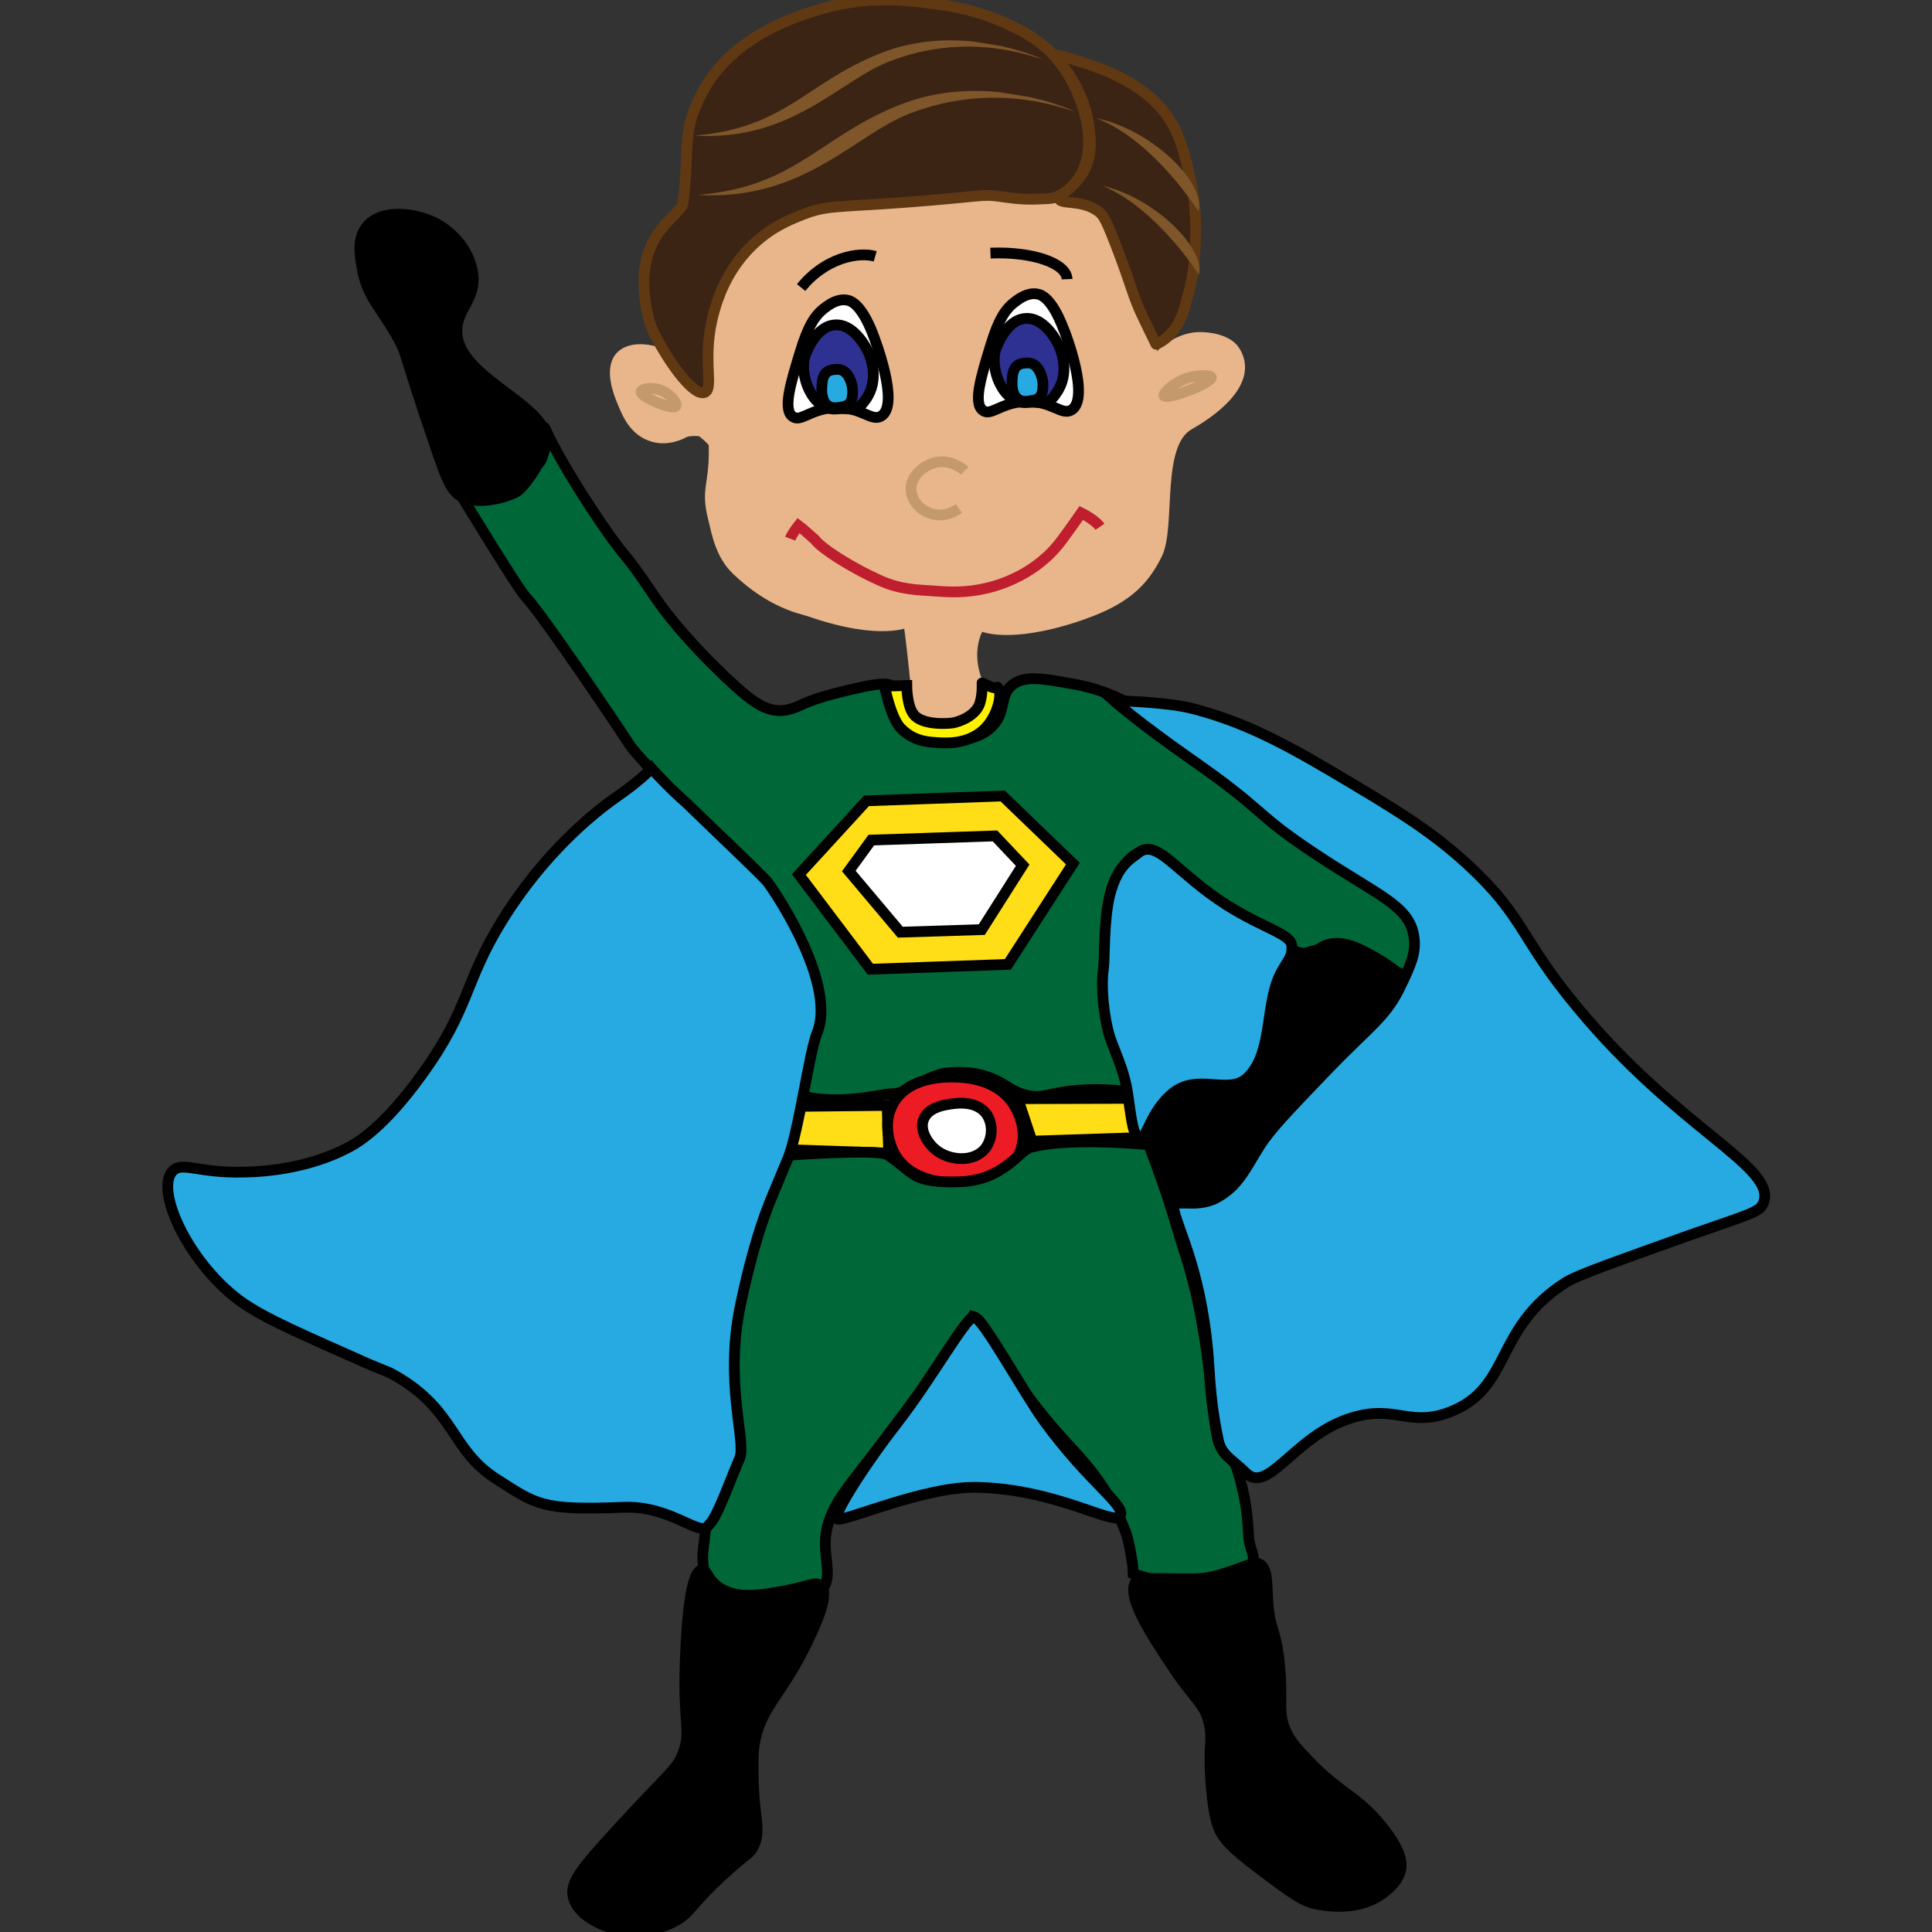 <?xml version="1.0" encoding="utf-8"?>
<!-- Generator: Adobe Illustrator 18.1.0, SVG Export Plug-In . SVG Version: 6.00 Build 0)  -->
<!DOCTYPE svg PUBLIC "-//W3C//DTD SVG 1.1//EN" "http://www.w3.org/Graphics/SVG/1.1/DTD/svg11.dtd">
<svg version="1.1" id="Layer_1" xmlns="http://www.w3.org/2000/svg" xmlns:xlink="http://www.w3.org/1999/xlink" x="0px" y="0px"
	 viewBox="0 0 600 600" enable-background="new 0 0 600 600" xml:space="preserve">
<rect x="0" y="0" width="600" height="600" fill="#333333" stroke="none"/>
<symbol  id="Brown_Hair_1" viewBox="-8.1 -3.4 16.2 6.8">
	<g>
		<path fill="#7E5629" d="M-8.1,2.5c0,0,10.4-0.9,16.2-5.9C3.6,2-5.5,4.9-8.1,2.5z"/>
	</g>
</symbol>
<symbol  id="Brown_Hair_4" viewBox="-11.3 -7.7 22.6 15.3">
	<path fill="#7E5629" d="M-11.3,6.9c0,0,5.6,2.6,10.6-1.9c5-4.6,5.8-10.2,12-12.7C4.7-6.6,2.2,0.8-1,3.9C-6.1,8.8-10.8,6.9-11.3,6.9
		z"/>
</symbol>
<g>
	<path fill="#006838" stroke="#000000" stroke-width="3.342" stroke-miterlimit="10" d="M314.3,212.8c3.7-3.1,9.2-2.1,17.8-0.6
		c4.1,0.7,9.5,1.8,16.3,5.1c10.1,4.9,15.2,10.7,24.5,17.6c13.1,9.5,23.1,20.7,36.1,30c0.2,0.1,10.9,5.3,22.7,14.3
		c3.4,2.5,6.9,5.5,8.1,10.3c1.4,5.3-0.3,11.9-3.5,12.9c-2.1,0.6-3.2-1.7-9.6-5.3c-4.4-2.4-8-4.4-12.4-4.1c-4.5,0.4-4.8,2.8-8.2,3.1
		c-6.4,0.5-15.1-8.8-20-11.9c-4.5-2.9-10.3-5.5-17.5-11.9c-3.6-3.2-5.3-4.1-6.8-5.4c-3.1-2.5-8.5-5.5-14,3.9
		c-3.6,6.1-1.6,19-1.5,26.2c0.1,4.8,0.1,17.1,2.9,26c0,0,0.4,1.9,2.8,9.3l1.7,5.6c-0.8,2.1-7.5-0.1-17.8,0.6
		c-10.4,0.7-11.6,2.8-16.7,1.7c-5.7-1.2-6.2-3.6-12.8-5.9c-5.6-1.9-12.5-1.3-14.4-0.7c-5.6,1.7-6.3,3.3-12.6,5.7
		c-1.8,0.7-0.8-0.1-5.9,0.8c-8.4,1.5-13.8,1.7-18.9,1.2c-4.7-0.5-5.4-1.2-5.7-1.5c-2.5-3,0.2-7.9,2.2-17.8
		c0.6-3.2,2.5-10.5-0.2-19.4c-1-3.5-1.3-8.9-6.2-17.3c-5.8-9.9-7.7-12.6-10.7-15.7c-2-2.1,0,0-8.6-7.9c-8.4-7.8-7.8-6.7-12.4-11.5
		c-4-4.2-15.2-15.4-17.6-19.1c-1.8-2.9-26.8-40.1-31.8-45.3c-2.8-2.9-19.4-30.4-20.2-31.6c-4.4-6.5,13.5-2.3,11.5-2.3
		c-9.5-0.3,2.7-4.2,10.6-6.8c6.4-2.1,1.8-16.6,4.2-11.2c3.4,7.6,11.7,21.1,19.3,31.9c6.5,9.1,5.1,5.8,13.7,18.6
		c7.6,11.4,18.4,21.8,21.9,25.2c9.8,9.2,14.9,13.7,23.8,9.5c3.6-1.7,7.6-3,16-5c10-2.4,11.7-1.7,12.8-1c3.7,2.6,0.9,7.5,4.9,12.1
		c4,4.7,11,4.6,13.5,4.6c2.7,0,8.1-0.1,12.1-3.8C312.8,221.3,310.1,216.3,314.3,212.8z"/>
	<polygon fill="#FFDE17" stroke="#000000" stroke-width="3.342" stroke-miterlimit="10" points="311.4,247.2 333.2,268.2 313,299.5 
		270.3,301 248.1,271.6 269.1,248.7 	"/>
	<polygon fill="#FFFFFF" stroke="#000000" stroke-width="3.342" stroke-miterlimit="10" points="317.6,268.7 304.9,288.7 
		279.6,289.5 263.6,270.5 270.6,260.9 309,259.6 	"/>
	<path stroke="#000000" stroke-width="3.342" stroke-miterlimit="10" d="M433.4,303.3c1.1,3.7-3.2,10.3-11.1,18.8
		c-17.1,18.2-19.4,15.9-26.4,25.4c-6.7,9.2-7.9,16.1-17.6,23.4c-4.2,3.2-7.1,4.4-9.9,3.7c-5.5-1.4-7.5-9.4-8.8-14.2
		c-1.4-5.5-3.2-12.1,0.5-17.3c2.9-4,7.5-5.1,10.9-6c7.5-1.9,9.5,0.8,13.4-0.5c11.3-3.8,5.2-32.6,18.8-39.6
		c5.6-2.9,11.8-2.6,14.9-1.9C421.3,295.9,431.9,298.1,433.4,303.3z"/>
	<path stroke="#000000" stroke-width="3.342" stroke-miterlimit="10" d="M169.3,139.3c4.5-12.7-26.8-20.8-27.4-36
		c-0.3-7.7,6.4-10.2,4.8-19.1c-1.6-8.9-9.3-13.7-10.2-14.2c-7-4.2-18.2-5.2-22.6,0.4c-2.9,3.5-2.2,8.3-1.6,12
		c1.5,10.1,6.4,13.3,11.7,23.3c2.4,4.4,1,3.1,11.4,33.5c3.3,9.7,4.9,14.1,9,15.5c6,2.1,14.5-0.8,16.5-2.3
		C163,150.7,167.3,144.9,169.3,139.3z"/>
	<path fill="#FFDE17" stroke="#000000" stroke-width="3.342" stroke-miterlimit="10" d="M352.8,341.1c1.3,4.1,2.5,8,3.8,12.1
		l-36.1,1.2l-4.4-13.2L352.8,341.1z"/>
	<polygon fill="#FFDE17" stroke="#000000" stroke-width="3.342" stroke-miterlimit="10" points="275.5,343.3 276,358.1 243.2,357 
		246.6,343.6 	"/>
	<path fill="#ED1C24" stroke="#000000" stroke-width="3.342" stroke-miterlimit="10" d="M315.1,343.5c0.5,0.8,4.5,7.6,1.6,14.4
		c-3.8,8.7-15.8,9.4-18.1,9.5c-2.7,0.1-15.7,0.4-20.9-9.3c-0.2-0.4-4.2-7.9-0.5-15c5.1-10,19.7-8.6,21.4-8.5
		C301.3,334.8,310.5,335.7,315.1,343.5z"/>
	<path fill="#FFFFFF" stroke="#000000" stroke-width="3.342" stroke-miterlimit="10" d="M306.3,345.9c2.2,3.1,2,7.6-0.2,10.6
		c-3.6,4.7-11.4,4-15.6,0.5c-2.3-1.9-5-5.9-3.7-9.3c1.3-3.5,5.7-4.4,7.6-4.7C296.2,342.7,302.9,341.4,306.3,345.9z"/>
	<path fill="#006838" stroke="#000000" stroke-width="3.342" stroke-miterlimit="10" d="M356.7,355.5c0,0,3.7,9.3,7,19.8
		c0.6,1.8,2.9,9.7,4.4,14.3c9.1,28.3,8,57.2,11.2,59.8c4.3,3.7,4.9,6.5,6.3,11.9c1.6,6.5,1.8,10.1,2.2,16.1c0.2,3.1,1.7,5.3,1.4,7.1
		c-0.5,2.9-5.1,4.3-8.1,5.3c-1.8,0.6-9.2,1.9-15.1,1.8c-6.4-0.2-14.1-2.9-14.1-2.9l-0.1-2.2c0,0-0.9-7.5-2.4-11.2
		c-4.3-11-9.7-18.2-17.2-26.2c-23.2-25-25-38.7-30.1-40.3c0,0-8.7,14-32.7,45.1c-7.2,9.4-13.1,15.9-13.1,25.5c0,5.7,2.1,11-1.2,14.5
		c-0.7,0.8-2.1,1.8-10.5,2.6c-15.2,1.4-19.8-1.2-21.2-2.1c-1.6-0.9-4.4-2.8-4.7-5.5c-0.2-2.5-0.7-4.6-0.3-7.7
		c1-7.6,0.4-9.7,4.2-16.7c1.7-3.1,2.8-7.1,4.3-10.8c3.3-7.8-1.3-29.5,2.6-50.3c2.1-11.5-0.2-20.6,3.3-24.4
		c6.2-6.4,10.2-20.1,10.2-20.1s29.6-2.3,32.7-0.2c8.4,5.6,7.3,8.8,22.6,8.3c13.2-0.5,18.1-9.5,21.6-10.6
		C331.9,353,356.7,355.5,356.7,355.5z"/>
	<path stroke="#000000" stroke-width="3.342" stroke-miterlimit="10" d="M393.7,496.7c-0.3-5.4-0.1-9.8-2.6-11
		c-1.4-0.7-2.7,0.1-6.1,1.3c-4,1.4-8.1,2.9-12.1,3.2c-6.6,0.4-19.1-0.6-20,0.7c-3.5,4.4,4.6,16.6,10.3,25.3
		c8.4,12.7,10.9,12.7,12.3,19.1c1.3,5.8-0.5,7,0.7,20c0.8,9.4,2.1,12,2.7,13.3c1.1,2.2,2.9,4.8,11.5,11.3c8.8,6.6,13.2,10,17.1,11.1
		c1.1,0.3,13.9,3.7,22.7-3.6c1.5-1.2,4.1-3.4,4.8-6.8c0.3-1.4,0.8-5.6-6.6-14.3c-7.5-8.9-12.2-9.3-21.8-19.3
		c-3.7-3.9-5.6-5.9-6.9-8.6c-3.2-6.4-1.1-9.4-2.4-22.2C396,504.7,394.3,506.7,393.7,496.7z"/>
	<path stroke="#000000" stroke-width="3.342" stroke-miterlimit="10" d="M250.5,510.4c2.7-5.6,7.3-15.3,4.4-18
		c-1.5-1.3-3.6,0.1-10.5,1.5c-7.5,1.4-15.6,3-21.2-1c-3.6-2.5-3.7-5.6-5.2-5.4c-4.3,0.5-5,23.7-5.2,28.6c-0.7,20.1,2,21.3-0.7,28.4
		c-2,5.2-3.7,5.4-20.3,23.5c-12,13-14.7,16.9-13.8,21c1.4,6.1,9.4,8.9,11.4,9.6c9.6,3.4,18.5-1,19.9-1.8c5.2-2.7,4.5-4.6,15.1-14.4
		c7.8-7.2,8.5-6.5,9.7-9.2c2.4-5.3-0.1-8.7-0.2-22.2c0-4.4-0.1-6.4,0.3-8.9C236,530.2,242.7,526.6,250.5,510.4z"/>
	<path fill="#27AAE1" stroke="#000000" stroke-width="3.342" stroke-miterlimit="10" d="M202.3,238.6c0,0-2.8,3.4-11.4,9.3
		c-7.2,5.1-22.2,17.4-34.9,37.9c-12,19.3-9.9,27.2-25.1,48.1c-11.7,16.2-19.6,20.8-22.6,22.4c-12.2,6.5-25.8,7.6-32.5,7.7
		c-14.4,0.4-19.4-3.5-22.3-0.2c-5,5.8,3.9,25.7,18,37.8c7.1,6.2,17.5,10.7,38,19.8c10.8,4.9,9.8,3.9,13,5.7
		c19.1,10.8,17.3,23.1,31.8,32.3c12.5,8,14.1,9.7,39.3,8.7c14.7-0.6,23.9,9.4,26.3,5.8c0.5-0.8,1.3-0.9,3.4-5.6
		c2.6-5.7,3.9-9.6,6.4-15.4c2.2-5.1-4.9-23.3,0.3-47.8c2.3-11,5.3-22.3,8.9-31.4c5.7-13.7,1.4-3.5,5.7-13.7
		c3.3-7.7,6.8-33.6,9.1-39.1c6.1-14.6-11.5-41.8-15.2-46.8c-1.2-1.7-14.9-14.6-25.5-24.9C208.6,245.4,203.6,240.1,202.3,238.6z"/>
	<path fill="#27AAE1" stroke="#000000" stroke-width="3.342" stroke-miterlimit="10" d="M259.9,471.7c1.4,1.4,26.8-10.1,43.3-9.8
		c24.9,0.5,42.6,12,44.6,9c2.3-3.2-9.5-10.3-23.4-29.4c-6.5-8.9-19.3-32.6-22-32.5c-2.4,0-12.8,18.7-23.6,32.7
		C267.6,456.1,258.7,470.6,259.9,471.7z"/>
	<path fill="#27AAE1" stroke="#000000" stroke-width="3.342" stroke-miterlimit="10" d="M386.9,457.4c6.6,6.6,14.3-9.8,30.1-16.1
		c15.8-6.2,19.8,2.4,33.3-2.8c19.2-7.4,13.6-26,35.9-40.2c3.8-2.4,15.4-6.4,38.5-14.7c19.1-6.7,21.9-7.1,23-10.2
		c4-11.1-26.4-22.6-57.7-60.4c-18.1-21.7-16.3-28-34.3-44.6c-11.6-10.6-22-16.9-42.8-29.2c-16.6-9.8-28.4-15.5-42.4-19.1
		c-8.1-2.2-24.6-2.5-24.6-2.5s7.7,6.8,24,18.2c23.4,16.3,19.5,16.7,37.7,28.8c20.1,13.5,30,16.4,31.5,26.2c0.8,5.1-1.1,9.1-4,15.2
		c-4.7,10-9.6,12.4-23.6,27c-11.4,11.9-17.2,17.9-20.3,22.9c-4.3,6.7-6.5,12.4-13.4,16.1s-14.1-0.6-13.2,3.8
		c1.2,6.2,9.2,20.3,10.9,49.2c0.4,6.8,1.1,14.1,2.9,22.4C379.4,452,382.9,453.4,386.9,457.4z"/>
	<g>
		<path fill="#27AAE1" stroke="#000000" stroke-width="3.342" stroke-miterlimit="10" d="M353.6,264.8c5.8-4.5,11.7,6.3,27.4,16.3
			c11.6,7.3,20.2,9,20.2,12.8c0,2.6,0,2.6-3,7.5c-5.6,9.4-2.5,25.6-10.9,33.4c-5.9,5.4-15.4-1.7-23.2,4.8c-7,5.8-7.8,14.1-10.2,13.8
			c-2.1-0.2-2.7-7.2-3.6-13.2c-1.2-8.9-5-15-6.2-20.2c-2.1-8.9-1.9-16.4-1.4-19.3c0.4-2.7,0-15,2-22.9
			C347.1,268.5,351.3,266.7,353.6,264.8z"/>
	</g>
	<path fill="#E8B68A" stroke="#E8B68A" stroke-width="3.342" stroke-miterlimit="10" d="M285.1,219.3c0,0-1.5-16.6-2.9-26.3
		c0,0-8.3,4.6-30.8-3.2c-2.7-0.9-11.7-2.4-22.6-12.8c-5-4.8-6.1-11.4-7.2-15.9c-2.4-9.2,0.3-10.1,0.2-21.5c0,0,2.3-0.7-3.7-5.5
		c-0.8-0.6-4.6-0.4-5.5,0.1c-2,1.1-5.7,2.5-9.6,1.4c-6-1.6-8.3-7.4-9.7-10.9c-1.1-2.6-4.1-10.2-0.5-14c2.7-2.8,7.8-2.4,11.2-1.3
		c10.2,3.3,12.2,16,15.5,15.4c2.7-0.5-0.9-5.8,2.1-20.6c0.9-4.2,0.4-5.3,4.8-13.9c3-6.1,6.4-13.9,11.8-17.5
		c5.7-3.7,11.2-7.5,26.7-9.2c17-1.8,19.7-0.9,38.6-2.4c7.9-0.6,19.4-1,36.4,6.1c6.3,2.6,11.2,27.1,13.7,30.3
		c9.1,11.5,0.4,14.6,1.4,17.7c0,0.1,0.1,0.1,0.1,0.1c0.8,0.4,3.5-4,7.2-6.7c1.1-0.8,4.8-3.7,9.9-3.9c3.4-0.1,9.2,0.8,11.3,4.3
		c5.2,8.3-4.1,17-14.3,22.8c-10.6,6.1-5.6,31.4-9.9,40.2c-3.6,7.2-8.3,13-20.5,17.7c-14.7,5.7-28.5,7.2-34.6,4.3l0,0
		c-5.2,9.3-0.3,18.6-0.3,18.6c0.1,1.1,0.2,2.9,0.3,5.2c-1.3,1.1-3.7,2.7-6.9,3.7c-0.9,0.3-2,0.5-3.3,0.5
		C288.8,222.1,285.1,219.3,285.1,219.3z"/>
	<path fill="none" stroke="#C49A6C" stroke-width="3.342" stroke-miterlimit="10" d="M209.9,126.1c0.5-0.8-1.5-3.5-4.1-4.7
		c-3-1.4-6.5-0.7-6.7,0.2C198.7,123.2,208.9,127.5,209.9,126.1z"/>
	<path fill="none" stroke="#C49A6C" stroke-width="3.342" stroke-miterlimit="10" d="M361.5,122.9c-0.4-0.8,3-4,6.9-5.4
		c3.4-1.1,7.6-1.1,7.8-0.3C376.5,118.9,362.3,124.4,361.5,122.9z"/>
	<g>
		<path fill="#FFFFFF" stroke="#000000" stroke-width="3.342" stroke-miterlimit="10" d="M273.7,129.2c-3.1,1.9-6.1-2.9-14.4-2.6
			c-7.6,0.3-10.6,4.6-13.1,2.8c-3.2-2.2-0.6-10.6,2.4-20.4c2.4-7.8,4.5-11.2,7.7-13.5c1.3-1,3.9-2.8,6.7-2.3
			c1.3,0.2,4.5,1.3,8.1,10.6C271.7,105.4,279.5,125.6,273.7,129.2z"/>
		<path fill="#2E3192" stroke="#000000" stroke-width="3.342" stroke-miterlimit="10" d="M268.9,124c4.3-6.1,1.4-13.1,0.9-14.3
			c-0.2-0.5-4.1-9.2-10.5-8.8c-5.9,0.4-8.7,8.2-9.2,9.4c-2.1,5.9,2.1,17.5,9.8,16.7C265.3,126.5,265.6,128.6,268.9,124z"/>
		<path fill="#27AAE1" stroke="#000000" stroke-width="3.342" stroke-miterlimit="10" d="M259.9,126.6c3.6-0.4,4.9-1,4.9-5.2
			c0-1.9-1.2-6.8-4.8-6.7c-3.5,0.1-4.7,1.4-4.8,6C255.1,123.9,256.3,127,259.9,126.6z"/>
	</g>
	<g>
		<path fill="#FFFFFF" stroke="#000000" stroke-width="3.342" stroke-miterlimit="10" d="M332.8,127.3c-3.1,1.9-6.1-2.9-14.4-2.6
			c-7.6,0.3-10.6,4.6-13.1,2.8c-3.2-2.2-0.6-10.6,2.4-20.4c2.4-7.8,4.5-11.2,7.7-13.5c1.3-1,3.9-2.8,6.7-2.3
			c1.3,0.2,4.5,1.3,8.1,10.6C330.9,103.4,338.6,123.6,332.8,127.3z"/>
		<path fill="#2E3192" stroke="#000000" stroke-width="3.342" stroke-miterlimit="10" d="M328.1,122c4.3-6.1,1.4-13.1,0.9-14.3
			c-0.2-0.5-4.1-9.2-10.5-8.8c-5.9,0.4-8.7,8.2-9.2,9.4c-2.1,5.9,2.1,17.5,9.8,16.7C324.5,124.5,324.9,126.7,328.1,122z"/>
		<path fill="#27AAE1" stroke="#000000" stroke-width="3.342" stroke-miterlimit="10" d="M319,124.6c3.6-0.4,4.9-1,4.9-5.2
			c0-1.9-1.2-6.8-4.8-6.7c-3.5,0.1-4.7,1.4-4.8,6C314.2,121.9,315.4,125,319,124.6z"/>
	</g>
	<path fill="none" stroke="#000000" stroke-width="3.342" stroke-miterlimit="10" d="M271.8,79.6c-5.3-1.5-15.6,0.5-23,9.7"/>
	<path fill="none" stroke="#000000" stroke-width="3.342" stroke-miterlimit="10" d="M331.4,86.7c-0.2-5-10.8-8.6-23.8-8.1"/>
	<line fill="none" stroke="#000000" stroke-width="3.342" stroke-miterlimit="10" x1="266.3" y1="94.2" x2="266.3" y2="94.2"/>
	<g>
		<path fill="none" stroke="#C49A6C" stroke-width="3.342" stroke-miterlimit="10" d="M299.6,146.2c-0.5-0.5-4-3.4-8.5-2.7
			c-4,0.7-8.2,4.1-8.2,8.4c0.1,3.3,2.5,6,5,7.1c3.1,1.6,6.9,1.1,9.9-1.1"/>
	</g>
	<path fill="none" stroke="#BE1E2D" stroke-width="3.342" stroke-miterlimit="10" d="M341.6,163.6c-1.5-2.2-5.8-4.3-5.8-4.3
		s-3.4,4.9-5.8,8.1c-7.8,10.9-19.7,14.4-23.8,15.3c-6.4,1.5-11.6,1.2-16.6,0.8c-3.8-0.3-9.9-0.2-16.7-3.4c-3.7-1.7-7.3-3.5-12.9-7
		c-6-3.9-6.8-5.4-6.8-5.4c-4.1-3.7-5.2-4.5-5.2-4.5s-2,2.5-2.6,4.1"/>
	<path fill="#3C2415" stroke="#603913" stroke-width="3.342" stroke-miterlimit="10" d="M367.9,95.5c1.3-5,2.7-8.6,3.2-16.9
		c0.3-6.1,0.7-13.6-1.5-23.3c-1.9-8.5-3.6-16-9.9-22.7c-4.7-5-10.2-7.7-12.7-9c-3.3-1.7-6-2.6-11.4-4.4c-5-1.7-8.5-2.5-8-1.8
		c1.3,1.7,9.5,10,10.8,23.5c0.3,2.8,0.8,8.5-2.5,13.4c-3,4.4-7.5,5.6-7.1,7.3c0.5,2.1,7,0.2,12.2,4c1.7,1.2,2.5,2.6,6.4,12.8
		c4.5,12.1,4.4,13.3,7.1,19.2c1.4,3,4.5,9.3,4.5,9.3l0,0C358.8,107,365.3,105,367.9,95.5z"/>
	<path fill="#3C2415" stroke="#603913" stroke-width="3.342" stroke-miterlimit="10" d="M311.8,7c-4.2-1.9-11.1-4.5-21.4-5.8
		c-8.3-1.1-20.6-2.7-35.1,1.5c-6.4,1.9-27.7,7.9-37.2,26c-6.7,12.8-3.7,16.2-6,34.4c-0.5,4.3-17.2,9.7-10.6,36.1
		c0.8,3.1,2.5,6,3.5,7.8c3.4,6.1,10.4,16.1,13.8,14.9c3.2-1.2-1.1-10.8,3-25.2c1-3.5,3.6-12.2,11.1-19.8c6.2-6.3,12.7-8.8,16.5-10.3
		c7.2-2.8,10-2.2,30.9-3.7c25.2-1.9,24.4-2.7,30.1-1.9c6.9,1,8.7,1,15.1,0.7c5.3-0.2,9.4-6,10.3-7.7c4.8-9.6,0.8-19.9-0.8-24.2
		c-1.3-3.3-4-8.9-9.3-14.2C320.9,11.2,316.3,9,311.8,7z"/>
	<path fill="#FFF200" stroke="#000000" stroke-width="3.342" stroke-miterlimit="10" d="M309.8,213.4c-0.2-0.2,0,0.9-2.8-0.4
		c-2.3-1.1-2-0.9-2-0.9s0.2,3.5-0.7,6.3c-1.3,4-6.5,5.8-8.4,6.1c-2,0.3-9.7,0.7-12.2-2.7c-2.1-2.7-2.1-8.9-2.1-8.9l-6.9,0.2
		c0,0,1.9,9.6,4.9,12.9c3.8,4,8,4.4,11.1,4.6c2.9,0.2,9.4,0.7,14.5-3.7C309.7,223,311.6,215.2,309.8,213.4z"/>
	
		<use xlink:href="#Brown_Hair_4"  width="22.6" height="15.3" x="-11.3" y="-7.7" transform="matrix(-4.857 -0.787 0.486 -2.999 275.346 46.337)" overflow="visible"/>
	
		<use xlink:href="#Brown_Hair_4"  width="22.6" height="15.3" x="-11.3" y="-7.7" transform="matrix(-4.489 -0.727 0.446 -2.754 269.84 29.133)" overflow="visible" enable-background="new    "/>
	
		<use xlink:href="#Brown_Hair_1"  width="16.2" height="6.8" x="-8.1" y="-3.4" transform="matrix(-1.115 -2.204 2.29 -1.158 357.384 50.631)" overflow="visible"/>
	
		<use xlink:href="#Brown_Hair_1"  width="16.2" height="6.8" x="-8.1" y="-3.4" transform="matrix(-1.094 -2.099 2.08 -1.083 358.281 71.025)" overflow="visible" enable-background="new    "/>
</g>
</svg>
